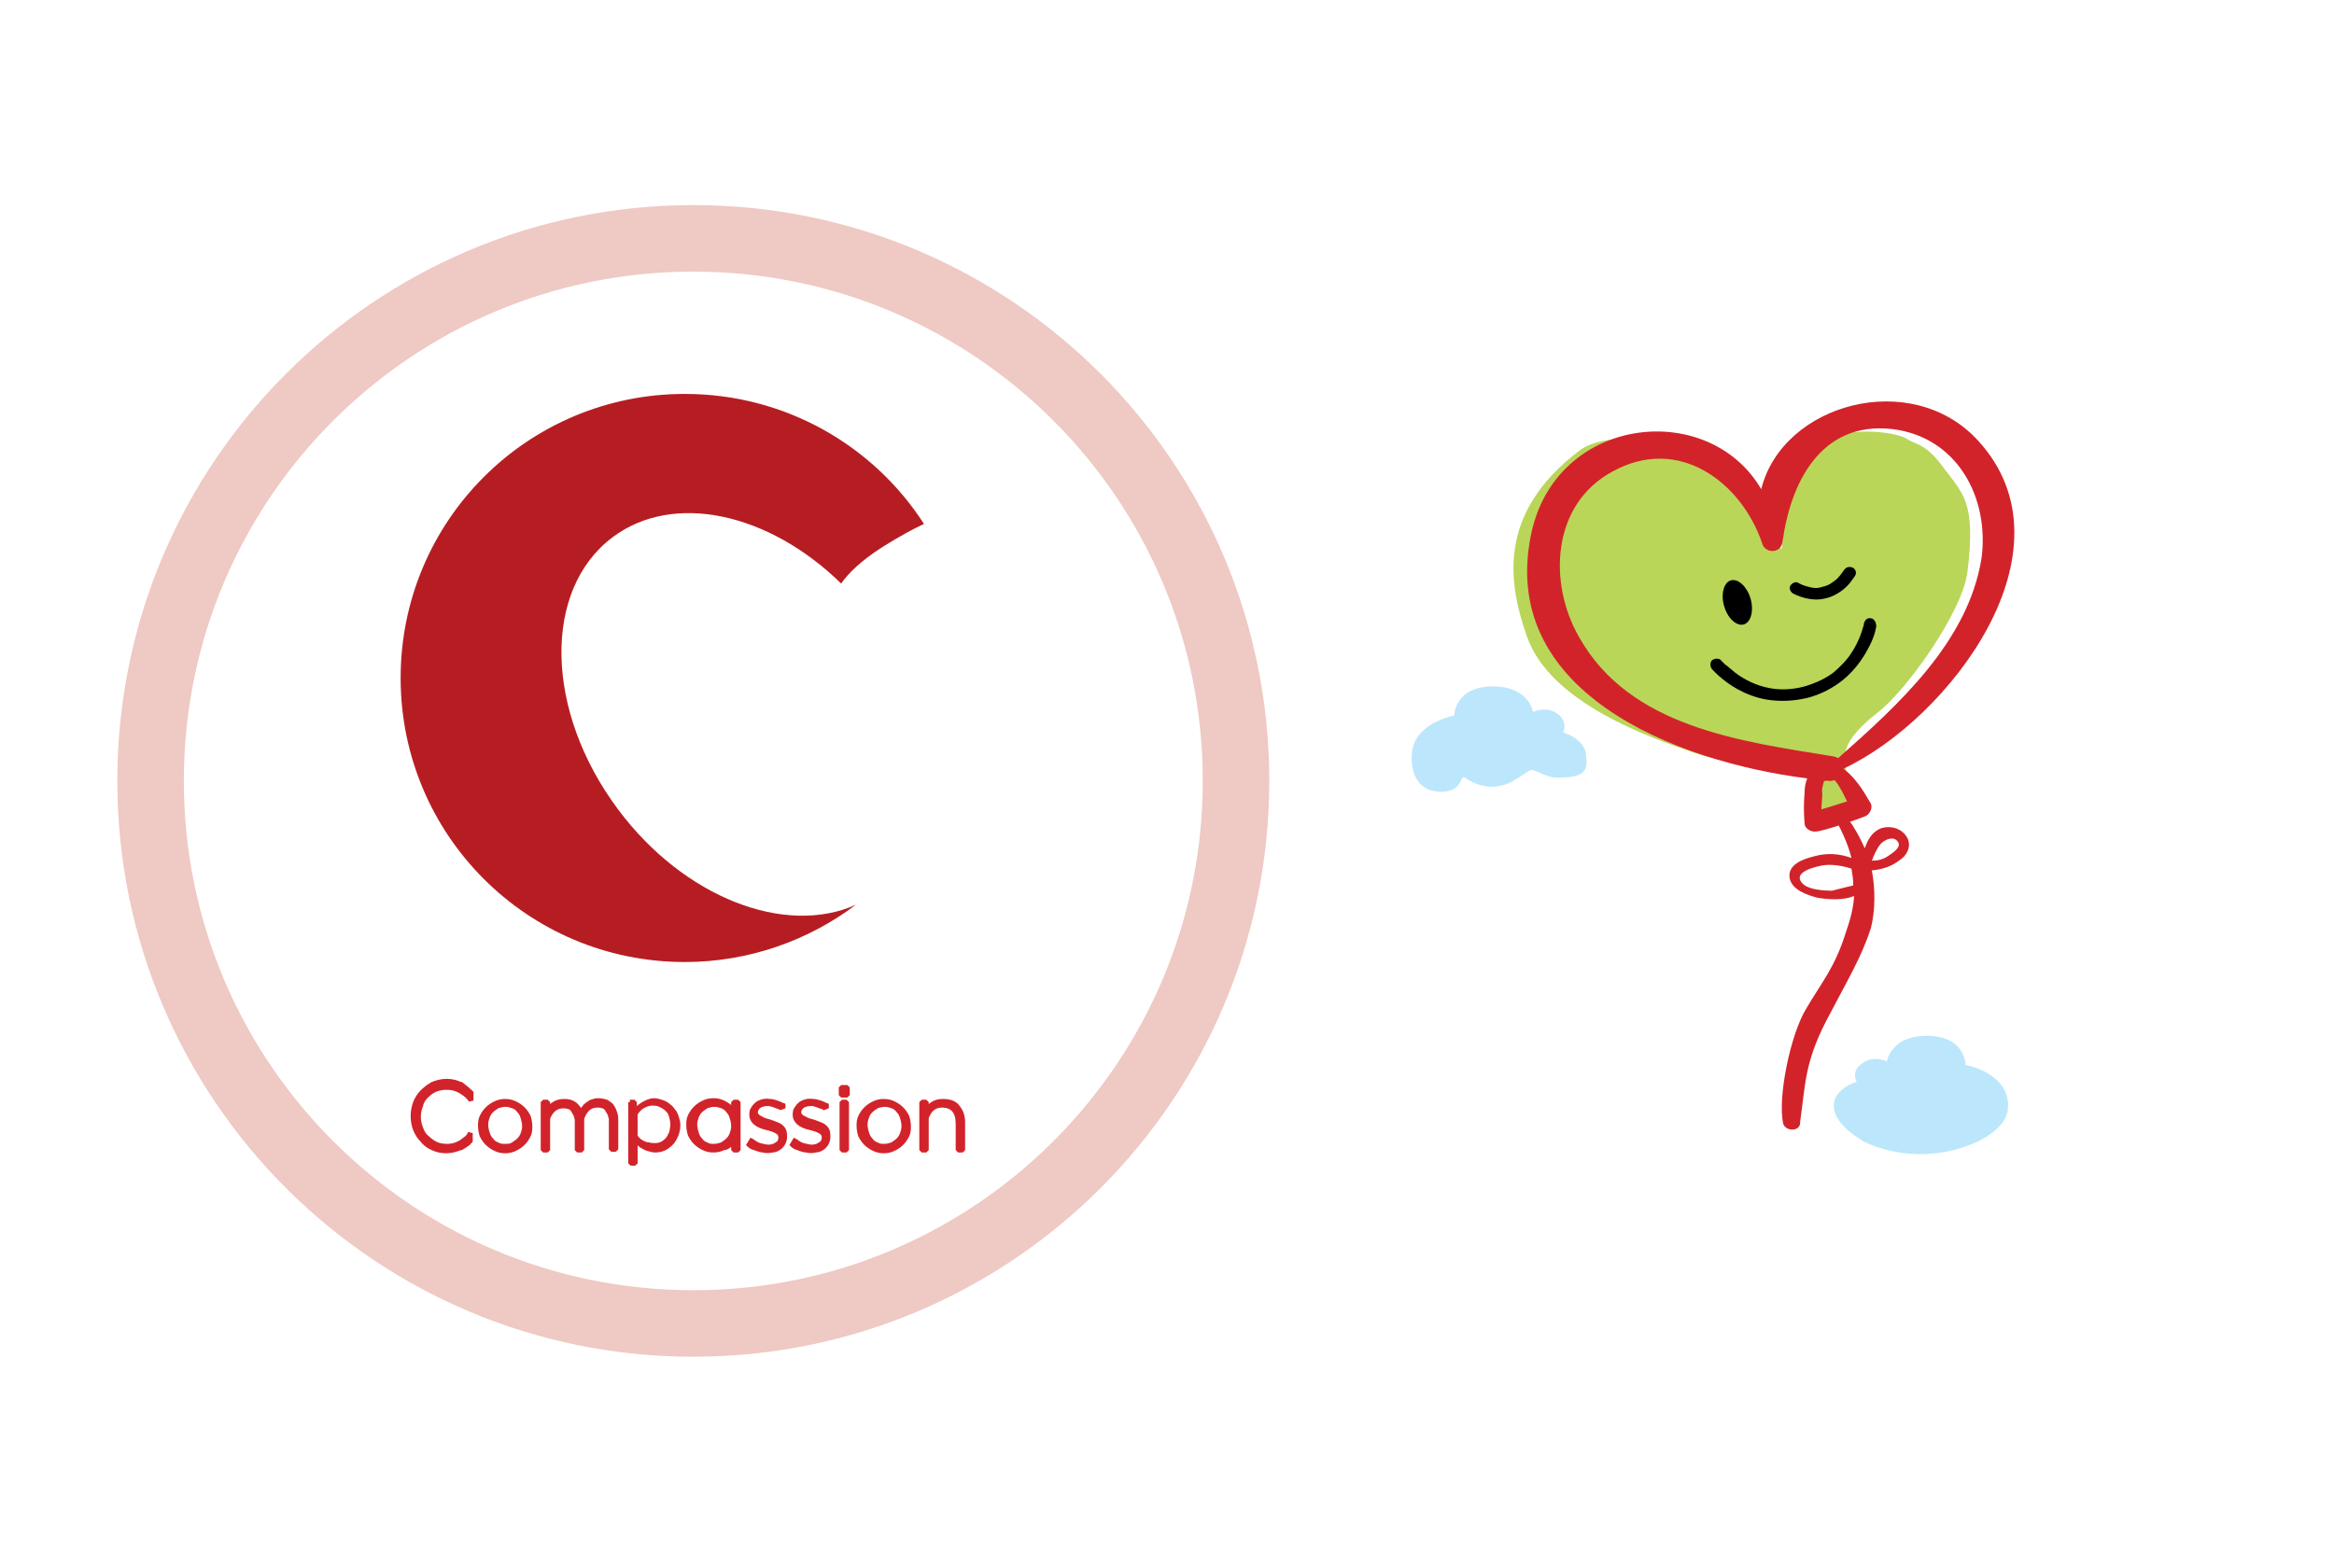 <svg width="372" height="250" viewBox="0 0 372 250" fill="none" xmlns="http://www.w3.org/2000/svg">
<rect width="372" height="250" fill="white"/>
<path d="M110.5 211C158.273 211 197 172.273 197 124.5C197 76.727 158.273 38 110.5 38C62.727 38 24 76.727 24 124.5C24 172.273 62.727 211 110.5 211Z" stroke="#EFC9C3" stroke-width="10.603"/>
<path d="M147.27 83.532C139.25 71.069 125.183 62.802 109.141 62.802C84.092 62.802 63.855 83.039 63.855 108.088C63.855 133.137 84.092 153.374 109.141 153.374C119.383 153.374 128.884 149.919 136.412 144.243C125.183 149.302 109.018 143.132 98.529 129.065C86.807 113.394 86.436 94.021 97.665 85.63C107.414 78.35 122.591 81.805 134.067 93.034C135.178 91.429 137.152 89.455 140.607 87.234C143.568 85.383 145.666 84.273 147.27 83.532Z" fill="#B61D22"/>
<path d="M147.643 183.36H146.902V175.71H147.643V177.067C148.26 176.08 149.123 175.586 150.234 175.586C151.344 175.586 152.085 175.833 152.578 176.45C153.072 177.067 153.442 177.807 153.442 178.918V183.36H152.702V179.165C152.702 177.19 151.838 176.203 150.11 176.203C149 176.203 148.136 176.82 147.643 178.177V183.36ZM142.46 183.113C142.954 182.866 143.324 182.62 143.694 182.25C144.064 181.879 144.311 181.509 144.558 181.016C144.804 180.522 144.804 180.028 144.804 179.535C144.804 179.041 144.681 178.424 144.558 178.054C144.311 177.56 144.064 177.19 143.694 176.82C143.324 176.45 142.954 176.203 142.46 175.956C141.966 175.71 141.473 175.586 140.856 175.586C140.239 175.586 139.745 175.71 139.252 175.956C138.758 176.203 138.388 176.45 138.018 176.82C137.648 177.19 137.401 177.56 137.154 178.054C136.907 178.548 136.907 179.041 136.907 179.535C136.907 180.028 137.031 180.645 137.154 181.016C137.401 181.509 137.648 181.879 138.018 182.25C138.388 182.62 138.758 182.866 139.252 183.113C139.745 183.36 140.239 183.483 140.856 183.483C141.473 183.483 141.966 183.36 142.46 183.113ZM139.745 182.496C139.375 182.373 139.005 182.126 138.758 181.756C138.511 181.509 138.265 181.139 138.141 180.645C138.018 180.275 137.894 179.782 137.894 179.288C137.894 178.794 138.018 178.424 138.141 178.054C138.265 177.684 138.511 177.314 138.758 177.067C139.005 176.82 139.375 176.573 139.745 176.327C140.115 176.203 140.609 176.08 140.979 176.08C141.473 176.08 141.843 176.203 142.213 176.327C142.583 176.45 142.954 176.697 143.2 177.067C143.447 177.314 143.694 177.684 143.817 178.177C143.941 178.548 144.064 179.041 144.064 179.535C144.064 180.028 143.941 180.399 143.817 180.769C143.694 181.139 143.447 181.509 143.2 181.756C142.954 182.003 142.583 182.249 142.213 182.496C141.843 182.62 141.349 182.743 140.979 182.743C140.486 182.743 140.115 182.743 139.745 182.496ZM134.933 183.36H134.192V175.71H134.933V177.19V183.36ZM134.069 174.599H135.056V173.365H134.069V174.599ZM131.971 176.327L131.601 176.203C131.354 176.08 131.108 175.956 130.737 175.833C130.367 175.71 129.997 175.586 129.627 175.586C129.01 175.463 128.393 175.586 127.899 175.833C127.406 176.08 127.036 176.573 126.789 177.067C126.665 177.684 126.665 178.177 127.036 178.671C127.406 179.165 127.899 179.411 128.64 179.658C129.133 179.782 129.627 179.905 129.997 180.028C130.367 180.152 130.614 180.275 130.984 180.522C131.231 180.769 131.354 181.016 131.354 181.262C131.354 181.756 131.231 182.126 130.861 182.373C130.491 182.62 130.12 182.867 129.38 182.867C129.01 182.867 128.516 182.743 128.023 182.62C127.529 182.496 127.282 182.249 127.036 182.126C126.912 182.003 126.665 181.879 126.665 181.879L126.295 182.496C126.419 182.62 126.665 182.866 127.159 182.99C127.529 183.113 128.023 183.36 128.516 183.36C129.01 183.483 129.503 183.483 129.997 183.36C130.491 183.36 130.984 183.113 131.354 182.743C131.725 182.373 131.971 181.879 131.971 181.262C131.971 180.769 131.971 180.399 131.725 180.028C131.478 179.658 131.108 179.411 130.737 179.288C130.367 179.165 129.874 178.918 129.38 178.794C128.886 178.671 128.516 178.548 128.146 178.301C127.776 178.177 127.529 177.931 127.406 177.684C127.282 177.437 127.282 177.067 127.529 176.697C127.776 176.327 128.023 176.203 128.393 176.08C128.763 175.956 129.133 175.956 129.38 175.956C129.75 175.956 129.997 176.08 130.367 176.203C130.737 176.327 130.984 176.45 131.108 176.45C131.231 176.45 131.354 176.573 131.354 176.573L131.971 176.327ZM125.061 176.327L124.691 176.203C124.444 176.08 124.197 175.956 123.827 175.833C123.457 175.71 123.087 175.586 122.717 175.586C122.1 175.463 121.483 175.586 120.989 175.833C120.496 176.08 120.125 176.573 119.879 177.067C119.755 177.684 119.755 178.177 120.125 178.671C120.496 179.165 120.989 179.411 121.73 179.658C122.223 179.782 122.717 179.905 123.087 180.028C123.457 180.152 123.704 180.275 124.074 180.522C124.321 180.769 124.444 181.016 124.444 181.262C124.444 181.756 124.321 182.126 123.951 182.373C123.58 182.62 123.21 182.867 122.47 182.867C122.1 182.867 121.606 182.743 121.113 182.62C120.619 182.496 120.372 182.249 120.125 182.126C120.002 182.003 119.755 181.879 119.755 181.879L119.385 182.496C119.508 182.62 119.755 182.866 120.249 182.99C120.742 183.113 121.113 183.36 121.606 183.36C122.1 183.483 122.593 183.483 123.087 183.36C123.58 183.36 124.074 183.113 124.444 182.743C124.814 182.373 125.061 181.879 125.061 181.262C125.061 180.769 125.061 180.399 124.814 180.028C124.568 179.658 124.197 179.411 123.827 179.288C123.457 179.165 122.964 178.918 122.47 178.794C121.976 178.671 121.606 178.548 121.236 178.301C120.866 178.177 120.619 177.931 120.496 177.684C120.372 177.437 120.372 177.067 120.619 176.697C120.866 176.327 121.113 176.203 121.483 176.08C121.853 175.956 122.223 175.956 122.47 175.956C122.84 175.956 123.087 176.08 123.457 176.203C123.827 176.327 124.074 176.45 124.197 176.45C124.321 176.573 124.444 176.573 124.444 176.573L125.061 176.327ZM112.598 182.496C112.228 182.373 111.858 182.126 111.611 181.756C111.364 181.509 111.118 181.139 110.994 180.645C110.871 180.275 110.747 179.782 110.747 179.288C110.747 178.794 110.871 178.424 110.994 178.054C111.118 177.684 111.364 177.314 111.611 177.067C111.858 176.82 112.228 176.573 112.598 176.327C112.969 176.203 113.462 176.08 113.832 176.08C114.326 176.08 114.696 176.203 115.066 176.327C115.436 176.45 115.807 176.697 116.053 177.067C116.3 177.314 116.547 177.684 116.67 178.177C116.794 178.548 116.917 179.041 116.917 179.535C116.917 180.028 116.794 180.399 116.67 180.769C116.547 181.139 116.3 181.509 116.053 181.756C115.807 182.003 115.436 182.249 115.066 182.496C114.696 182.62 114.202 182.743 113.832 182.743C113.339 182.743 112.969 182.743 112.598 182.496ZM116.547 182.25C116.67 182.126 116.794 182.003 116.917 181.879V183.36H117.658V175.71H116.917V177.067C116.794 176.944 116.67 176.82 116.547 176.697C116.177 176.327 115.807 176.08 115.313 175.833C114.819 175.586 114.326 175.463 113.709 175.463C113.092 175.463 112.598 175.586 112.105 175.833C111.611 176.08 111.241 176.327 110.871 176.697C110.501 177.067 110.254 177.437 110.007 177.931C109.76 178.424 109.76 178.918 109.76 179.411C109.76 179.905 109.884 180.522 110.007 180.892C110.254 181.386 110.501 181.756 110.871 182.126C111.241 182.496 111.611 182.743 112.105 182.99C112.598 183.237 113.092 183.36 113.709 183.36C114.326 183.36 114.819 183.237 115.313 182.99C115.807 182.99 116.3 182.62 116.547 182.25ZM100.382 175.71H101.123V177.314C101.369 176.944 101.863 176.45 102.48 176.08C103.097 175.71 103.714 175.463 104.207 175.463C104.578 175.463 105.071 175.586 105.441 175.71C105.812 175.833 106.305 176.08 106.552 176.327C106.922 176.573 107.169 176.944 107.539 177.437C107.786 177.931 107.909 178.424 108.033 178.918C108.156 180.152 107.786 181.139 107.169 182.003C106.429 182.867 105.565 183.36 104.454 183.36C104.084 183.36 103.59 183.237 103.22 183.113C102.85 182.99 102.48 182.743 102.233 182.62C101.986 182.373 101.74 182.25 101.616 182.003C101.493 181.879 101.369 181.633 101.246 181.509V185.458H100.506V175.71H100.382ZM101.123 180.892C101.123 180.892 101.123 181.016 101.246 181.139C101.369 181.262 101.369 181.386 101.493 181.509C101.616 181.633 101.74 181.756 101.863 181.879C101.986 182.003 102.233 182.126 102.48 182.25C102.727 182.373 102.973 182.496 103.344 182.496C103.714 182.62 104.084 182.62 104.454 182.62C105.071 182.62 105.688 182.373 106.058 182.003C106.552 181.633 106.799 181.139 107.046 180.522C107.169 179.905 107.292 179.288 107.169 178.671C107.046 178.054 106.922 177.437 106.552 177.067C106.058 176.45 105.441 176.203 104.824 175.956C104.084 175.833 103.467 175.833 102.727 176.203C102.11 176.45 101.616 176.943 101.246 177.56V179.041V180.892H101.123ZM87.302 183.36H86.562V175.71H87.302V177.067C87.919 176.08 88.783 175.586 89.894 175.586C90.634 175.586 91.128 175.71 91.621 176.08C91.991 176.45 92.362 176.82 92.608 177.437C92.732 177.314 92.732 177.067 92.855 176.943C92.978 176.82 93.102 176.573 93.349 176.327C93.596 176.08 93.842 175.956 94.212 175.71C94.583 175.586 94.953 175.463 95.323 175.463C95.817 175.463 96.31 175.586 96.68 175.71C97.05 175.956 97.421 176.203 97.544 176.45C97.791 176.82 97.914 177.19 98.038 177.56C98.161 177.931 98.161 178.301 98.161 178.794V183.237H97.421V179.041V178.918C97.421 178.794 97.421 178.671 97.421 178.548C97.421 178.424 97.421 178.178 97.297 177.931C97.297 177.684 97.174 177.561 97.05 177.314C96.927 177.067 96.804 176.944 96.68 176.697C96.557 176.573 96.31 176.327 96.063 176.327C95.817 176.203 95.446 176.203 95.2 176.203C93.966 176.203 93.225 176.944 92.732 178.301C92.732 178.548 92.732 178.671 92.732 178.918V183.36H91.991V179.165V179.041C91.991 178.918 91.991 178.794 91.991 178.671C91.991 178.548 91.991 178.301 91.868 178.054C91.868 177.807 91.745 177.684 91.621 177.437C91.498 177.19 91.374 177.067 91.251 176.82C91.128 176.697 90.881 176.45 90.634 176.45C90.387 176.327 90.017 176.327 89.77 176.327C88.66 176.327 87.796 176.944 87.302 178.301V183.36ZM82.12 183.113C82.613 182.866 82.984 182.62 83.354 182.25C83.724 181.879 83.971 181.509 84.217 181.016C84.464 180.522 84.464 180.028 84.464 179.535C84.464 179.041 84.341 178.424 84.217 178.054C83.971 177.56 83.724 177.19 83.354 176.82C82.984 176.45 82.613 176.203 82.12 175.956C81.626 175.71 81.133 175.586 80.516 175.586C79.899 175.586 79.405 175.71 78.911 175.956C78.418 176.203 78.048 176.45 77.677 176.82C77.307 177.19 77.061 177.56 76.814 178.054C76.567 178.548 76.567 179.041 76.567 179.535C76.567 180.028 76.69 180.645 76.814 181.016C77.061 181.509 77.307 181.879 77.677 182.25C78.048 182.62 78.418 182.866 78.911 183.113C79.405 183.36 79.899 183.483 80.516 183.483C81.133 183.483 81.626 183.36 82.12 183.113ZM79.282 182.496C78.911 182.373 78.541 182.126 78.294 181.756C78.048 181.509 77.801 181.139 77.677 180.645C77.554 180.275 77.431 179.782 77.431 179.288C77.431 178.794 77.554 178.424 77.677 178.054C77.801 177.684 78.048 177.314 78.294 177.067C78.541 176.82 78.911 176.573 79.282 176.327C79.652 176.203 80.145 176.08 80.516 176.08C81.009 176.08 81.379 176.203 81.749 176.327C82.12 176.45 82.49 176.697 82.737 177.067C82.984 177.314 83.23 177.684 83.354 178.177C83.477 178.671 83.6 179.041 83.6 179.535C83.6 180.028 83.477 180.399 83.354 180.769C83.23 181.139 82.984 181.509 82.737 181.756C82.49 182.003 82.12 182.249 81.749 182.496C81.379 182.743 80.886 182.743 80.516 182.743C80.145 182.743 79.652 182.743 79.282 182.496ZM75.086 174.229V175.463C74.963 175.216 74.716 174.969 74.469 174.722C74.222 174.476 73.852 174.229 73.482 173.982C73.359 173.859 73.112 173.859 72.989 173.735C72.495 173.488 71.878 173.365 71.138 173.365C70.521 173.365 69.904 173.488 69.287 173.735C68.793 173.982 68.299 174.352 67.929 174.722C67.559 175.093 67.189 175.586 67.066 176.203C66.819 176.82 66.695 177.437 66.695 178.054C66.695 178.671 66.819 179.288 67.066 179.905C67.312 180.522 67.559 181.016 68.053 181.386C68.423 181.756 68.916 182.126 69.41 182.373C69.904 182.62 70.521 182.743 71.261 182.743C71.878 182.743 72.495 182.62 72.989 182.373C73.112 182.25 73.359 182.249 73.482 182.126C73.852 181.879 74.099 181.633 74.469 181.386C74.716 181.139 74.839 180.892 74.963 180.645V181.879C74.593 182.373 74.099 182.62 73.482 182.99H73.359C72.742 183.237 72.001 183.483 71.138 183.483C70.397 183.483 69.657 183.36 68.916 182.99C68.299 182.743 67.683 182.25 67.312 181.756C66.819 181.262 66.448 180.645 66.202 180.028C65.955 179.411 65.832 178.671 65.832 177.931C65.832 177.19 65.955 176.573 66.202 175.833C66.448 175.216 66.819 174.599 67.312 174.105C67.806 173.612 68.299 173.242 68.916 172.871C69.533 172.625 70.274 172.378 71.138 172.378C71.878 172.378 72.618 172.501 73.359 172.871H73.482C74.099 173.365 74.593 173.735 75.086 174.229Z" fill="#D2232A"/>
<path d="M147.643 183.36H146.902V175.71H147.643V177.067C148.26 176.08 149.123 175.586 150.234 175.586C151.344 175.586 152.085 175.833 152.578 176.45C153.072 177.067 153.442 177.807 153.442 178.918V183.36H152.702V179.165C152.702 177.19 151.838 176.203 150.11 176.203C149 176.203 148.136 176.82 147.643 178.177V183.36ZM142.46 183.113C142.954 182.866 143.324 182.62 143.694 182.25C144.064 181.879 144.311 181.509 144.558 181.016C144.804 180.522 144.804 180.028 144.804 179.535C144.804 179.041 144.681 178.424 144.558 178.054C144.311 177.56 144.064 177.19 143.694 176.82C143.324 176.45 142.954 176.203 142.46 175.956C141.966 175.71 141.473 175.586 140.856 175.586C140.239 175.586 139.745 175.71 139.252 175.956C138.758 176.203 138.388 176.45 138.018 176.82C137.648 177.19 137.401 177.56 137.154 178.054C136.907 178.548 136.907 179.041 136.907 179.535C136.907 180.028 137.031 180.645 137.154 181.016C137.401 181.509 137.648 181.879 138.018 182.25C138.388 182.62 138.758 182.866 139.252 183.113C139.745 183.36 140.239 183.483 140.856 183.483C141.473 183.483 141.966 183.36 142.46 183.113ZM139.745 182.496C139.375 182.373 139.005 182.126 138.758 181.756C138.511 181.509 138.265 181.139 138.141 180.645C138.018 180.275 137.894 179.782 137.894 179.288C137.894 178.794 138.018 178.424 138.141 178.054C138.265 177.684 138.511 177.314 138.758 177.067C139.005 176.82 139.375 176.573 139.745 176.327C140.115 176.203 140.609 176.08 140.979 176.08C141.473 176.08 141.843 176.203 142.213 176.327C142.583 176.45 142.954 176.697 143.2 177.067C143.447 177.314 143.694 177.684 143.817 178.177C143.941 178.548 144.064 179.041 144.064 179.535C144.064 180.028 143.941 180.399 143.817 180.769C143.694 181.139 143.447 181.509 143.2 181.756C142.954 182.003 142.583 182.249 142.213 182.496C141.843 182.62 141.349 182.743 140.979 182.743C140.486 182.743 140.115 182.743 139.745 182.496ZM134.933 183.36H134.192V175.71H134.933V177.19V183.36ZM134.069 174.599H135.056V173.365H134.069V174.599ZM131.971 176.327L131.601 176.203C131.354 176.08 131.108 175.956 130.737 175.833C130.367 175.71 129.997 175.586 129.627 175.586C129.01 175.463 128.393 175.586 127.899 175.833C127.406 176.08 127.036 176.573 126.789 177.067C126.665 177.684 126.665 178.177 127.036 178.671C127.406 179.165 127.899 179.411 128.64 179.658C129.133 179.782 129.627 179.905 129.997 180.028C130.367 180.152 130.614 180.275 130.984 180.522C131.231 180.769 131.354 181.016 131.354 181.262C131.354 181.756 131.231 182.126 130.861 182.373C130.491 182.62 130.12 182.867 129.38 182.867C129.01 182.867 128.516 182.743 128.023 182.62C127.529 182.496 127.282 182.249 127.036 182.126C126.912 182.003 126.665 181.879 126.665 181.879L126.295 182.496C126.419 182.62 126.665 182.866 127.159 182.99C127.529 183.113 128.023 183.36 128.516 183.36C129.01 183.483 129.503 183.483 129.997 183.36C130.491 183.36 130.984 183.113 131.354 182.743C131.725 182.373 131.971 181.879 131.971 181.262C131.971 180.769 131.971 180.399 131.725 180.028C131.478 179.658 131.108 179.411 130.737 179.288C130.367 179.165 129.874 178.918 129.38 178.794C128.886 178.671 128.516 178.548 128.146 178.301C127.776 178.177 127.529 177.931 127.406 177.684C127.282 177.437 127.282 177.067 127.529 176.697C127.776 176.327 128.023 176.203 128.393 176.08C128.763 175.956 129.133 175.956 129.38 175.956C129.75 175.956 129.997 176.08 130.367 176.203C130.737 176.327 130.984 176.45 131.108 176.45C131.231 176.45 131.354 176.573 131.354 176.573L131.971 176.327ZM125.061 176.327L124.691 176.203C124.444 176.08 124.197 175.956 123.827 175.833C123.457 175.71 123.087 175.586 122.717 175.586C122.1 175.463 121.483 175.586 120.989 175.833C120.496 176.08 120.125 176.573 119.879 177.067C119.755 177.684 119.755 178.177 120.125 178.671C120.496 179.165 120.989 179.411 121.73 179.658C122.223 179.782 122.717 179.905 123.087 180.028C123.457 180.152 123.704 180.275 124.074 180.522C124.321 180.769 124.444 181.016 124.444 181.262C124.444 181.756 124.321 182.126 123.951 182.373C123.58 182.62 123.21 182.867 122.47 182.867C122.1 182.867 121.606 182.743 121.113 182.62C120.619 182.496 120.372 182.249 120.125 182.126C120.002 182.003 119.755 181.879 119.755 181.879L119.385 182.496C119.508 182.62 119.755 182.866 120.249 182.99C120.742 183.113 121.113 183.36 121.606 183.36C122.1 183.483 122.593 183.483 123.087 183.36C123.58 183.36 124.074 183.113 124.444 182.743C124.814 182.373 125.061 181.879 125.061 181.262C125.061 180.769 125.061 180.399 124.814 180.028C124.568 179.658 124.197 179.411 123.827 179.288C123.457 179.165 122.964 178.918 122.47 178.794C121.976 178.671 121.606 178.548 121.236 178.301C120.866 178.177 120.619 177.931 120.496 177.684C120.372 177.437 120.372 177.067 120.619 176.697C120.866 176.327 121.113 176.203 121.483 176.08C121.853 175.956 122.223 175.956 122.47 175.956C122.84 175.956 123.087 176.08 123.457 176.203C123.827 176.327 124.074 176.45 124.197 176.45C124.321 176.573 124.444 176.573 124.444 176.573L125.061 176.327ZM112.598 182.496C112.228 182.373 111.858 182.126 111.611 181.756C111.364 181.509 111.118 181.139 110.994 180.645C110.871 180.275 110.747 179.782 110.747 179.288C110.747 178.794 110.871 178.424 110.994 178.054C111.118 177.684 111.364 177.314 111.611 177.067C111.858 176.82 112.228 176.573 112.598 176.327C112.969 176.203 113.462 176.08 113.832 176.08C114.326 176.08 114.696 176.203 115.066 176.327C115.436 176.45 115.807 176.697 116.053 177.067C116.3 177.314 116.547 177.684 116.67 178.177C116.794 178.548 116.917 179.041 116.917 179.535C116.917 180.028 116.794 180.399 116.67 180.769C116.547 181.139 116.3 181.509 116.053 181.756C115.807 182.003 115.436 182.249 115.066 182.496C114.696 182.62 114.202 182.743 113.832 182.743C113.339 182.743 112.969 182.743 112.598 182.496ZM116.547 182.25C116.67 182.126 116.794 182.003 116.917 181.879V183.36H117.658V175.71H116.917V177.067C116.794 176.944 116.67 176.82 116.547 176.697C116.177 176.327 115.807 176.08 115.313 175.833C114.819 175.586 114.326 175.463 113.709 175.463C113.092 175.463 112.598 175.586 112.105 175.833C111.611 176.08 111.241 176.327 110.871 176.697C110.501 177.067 110.254 177.437 110.007 177.931C109.76 178.424 109.76 178.918 109.76 179.411C109.76 179.905 109.884 180.522 110.007 180.892C110.254 181.386 110.501 181.756 110.871 182.126C111.241 182.496 111.611 182.743 112.105 182.99C112.598 183.237 113.092 183.36 113.709 183.36C114.326 183.36 114.819 183.237 115.313 182.99C115.807 182.99 116.3 182.62 116.547 182.25ZM100.382 175.71H101.123V177.314C101.369 176.944 101.863 176.45 102.48 176.08C103.097 175.71 103.714 175.463 104.207 175.463C104.578 175.463 105.071 175.586 105.441 175.71C105.812 175.833 106.305 176.08 106.552 176.327C106.922 176.573 107.169 176.944 107.539 177.437C107.786 177.931 107.909 178.424 108.033 178.918C108.156 180.152 107.786 181.139 107.169 182.003C106.429 182.867 105.565 183.36 104.454 183.36C104.084 183.36 103.59 183.237 103.22 183.113C102.85 182.99 102.48 182.743 102.233 182.62C101.986 182.373 101.74 182.25 101.616 182.003C101.493 181.879 101.369 181.633 101.246 181.509V185.458H100.506V175.71H100.382ZM101.123 180.892C101.123 180.892 101.123 181.016 101.246 181.139C101.369 181.262 101.369 181.386 101.493 181.509C101.616 181.633 101.74 181.756 101.863 181.879C101.986 182.003 102.233 182.126 102.48 182.25C102.727 182.373 102.973 182.496 103.344 182.496C103.714 182.62 104.084 182.62 104.454 182.62C105.071 182.62 105.688 182.373 106.058 182.003C106.552 181.633 106.799 181.139 107.046 180.522C107.169 179.905 107.292 179.288 107.169 178.671C107.046 178.054 106.922 177.437 106.552 177.067C106.058 176.45 105.441 176.203 104.824 175.956C104.084 175.833 103.467 175.833 102.727 176.203C102.11 176.45 101.616 176.943 101.246 177.56V179.041V180.892H101.123ZM87.302 183.36H86.562V175.71H87.302V177.067C87.919 176.08 88.783 175.586 89.894 175.586C90.634 175.586 91.128 175.71 91.621 176.08C91.991 176.45 92.362 176.82 92.608 177.437C92.732 177.314 92.732 177.067 92.855 176.943C92.978 176.82 93.102 176.573 93.349 176.327C93.596 176.08 93.842 175.956 94.212 175.71C94.583 175.586 94.953 175.463 95.323 175.463C95.817 175.463 96.31 175.586 96.68 175.71C97.05 175.956 97.421 176.203 97.544 176.45C97.791 176.82 97.914 177.19 98.038 177.56C98.161 177.931 98.161 178.301 98.161 178.794V183.237H97.421V179.041V178.918C97.421 178.794 97.421 178.671 97.421 178.548C97.421 178.424 97.421 178.178 97.297 177.931C97.297 177.684 97.174 177.561 97.05 177.314C96.927 177.067 96.804 176.944 96.68 176.697C96.557 176.573 96.31 176.327 96.063 176.327C95.817 176.203 95.446 176.203 95.2 176.203C93.966 176.203 93.225 176.944 92.732 178.301C92.732 178.548 92.732 178.671 92.732 178.918V183.36H91.991V179.165V179.041C91.991 178.918 91.991 178.794 91.991 178.671C91.991 178.548 91.991 178.301 91.868 178.054C91.868 177.807 91.745 177.684 91.621 177.437C91.498 177.19 91.374 177.067 91.251 176.82C91.128 176.697 90.881 176.45 90.634 176.45C90.387 176.327 90.017 176.327 89.77 176.327C88.66 176.327 87.796 176.944 87.302 178.301V183.36V183.36ZM82.12 183.113C82.613 182.866 82.984 182.62 83.354 182.25C83.724 181.879 83.971 181.509 84.217 181.016C84.464 180.522 84.464 180.028 84.464 179.535C84.464 179.041 84.341 178.424 84.217 178.054C83.971 177.56 83.724 177.19 83.354 176.82C82.984 176.45 82.613 176.203 82.12 175.956C81.626 175.71 81.133 175.586 80.516 175.586C79.899 175.586 79.405 175.71 78.911 175.956C78.418 176.203 78.048 176.45 77.677 176.82C77.307 177.19 77.061 177.56 76.814 178.054C76.567 178.548 76.567 179.041 76.567 179.535C76.567 180.028 76.69 180.645 76.814 181.016C77.061 181.509 77.307 181.879 77.677 182.25C78.048 182.62 78.418 182.866 78.911 183.113C79.405 183.36 79.899 183.483 80.516 183.483C81.133 183.483 81.626 183.36 82.12 183.113ZM79.282 182.496C78.911 182.373 78.541 182.126 78.294 181.756C78.048 181.509 77.801 181.139 77.677 180.645C77.554 180.275 77.431 179.782 77.431 179.288C77.431 178.794 77.554 178.424 77.677 178.054C77.801 177.684 78.048 177.314 78.294 177.067C78.541 176.82 78.911 176.573 79.282 176.327C79.652 176.203 80.145 176.08 80.516 176.08C81.009 176.08 81.379 176.203 81.749 176.327C82.12 176.45 82.49 176.697 82.737 177.067C82.984 177.314 83.23 177.684 83.354 178.177C83.477 178.671 83.6 179.041 83.6 179.535C83.6 180.028 83.477 180.399 83.354 180.769C83.23 181.139 82.984 181.509 82.737 181.756C82.49 182.003 82.12 182.249 81.749 182.496C81.379 182.743 80.886 182.743 80.516 182.743C80.145 182.743 79.652 182.743 79.282 182.496ZM75.086 174.229V175.463C74.963 175.216 74.716 174.969 74.469 174.722C74.222 174.476 73.852 174.229 73.482 173.982C73.359 173.859 73.112 173.859 72.989 173.735C72.495 173.488 71.878 173.365 71.138 173.365C70.521 173.365 69.904 173.488 69.287 173.735C68.793 173.982 68.299 174.352 67.929 174.722C67.559 175.093 67.189 175.586 67.066 176.203C66.819 176.82 66.695 177.437 66.695 178.054C66.695 178.671 66.819 179.288 67.066 179.905C67.312 180.522 67.559 181.016 68.053 181.386C68.423 181.756 68.916 182.126 69.41 182.373C69.904 182.62 70.521 182.743 71.261 182.743C71.878 182.743 72.495 182.62 72.989 182.373C73.112 182.25 73.359 182.249 73.482 182.126C73.852 181.879 74.099 181.633 74.469 181.386C74.716 181.139 74.839 180.892 74.963 180.645V181.879C74.593 182.373 74.099 182.62 73.482 182.99H73.359C72.742 183.237 72.001 183.483 71.138 183.483C70.397 183.483 69.657 183.36 68.916 182.99C68.299 182.743 67.683 182.25 67.312 181.756C66.819 181.262 66.448 180.645 66.202 180.028C65.955 179.411 65.832 178.671 65.832 177.931C65.832 177.19 65.955 176.573 66.202 175.833C66.448 175.216 66.819 174.599 67.312 174.105C67.806 173.612 68.299 173.242 68.916 172.871C69.533 172.625 70.274 172.378 71.138 172.378C71.878 172.378 72.618 172.501 73.359 172.871H73.482C74.099 173.365 74.593 173.735 75.086 174.229Z" stroke="#D2232A" stroke-width="0.76" stroke-miterlimit="1.404"/>
<path d="M295.94 172.469C295.94 172.469 292.415 173.456 292.274 176.135C292.133 178.815 295.517 181.071 296.927 181.917C298.479 182.763 306.234 186.147 315.4 181.917C316.951 181.071 320.195 179.238 320.054 176.135C319.913 170.918 313.285 169.79 313.285 169.79C313.285 169.79 313.285 164.995 306.798 165.136C301.299 165.277 300.735 169.226 300.735 169.226C300.735 169.226 298.479 168.098 296.645 169.649C294.953 170.918 295.94 172.469 295.94 172.469Z" fill="#BCE6FB"/>
<path d="M249.124 116.769C249.124 116.769 252.649 117.756 252.79 120.435C252.931 122.268 253.354 124.102 247.996 123.961C246.304 123.961 244.47 122.409 243.765 122.832C240.663 124.948 240.24 124.948 240.24 124.948C240.24 124.948 236.997 126.499 233.471 123.961C232.625 123.397 233.33 126.217 229.664 126.217C226.139 126.217 224.869 123.538 225.01 120.435C225.151 115.218 231.779 114.09 231.779 114.09C231.779 114.09 231.779 109.295 238.266 109.436C243.765 109.577 244.329 113.526 244.329 113.526C244.329 113.526 246.586 112.397 248.419 113.949C249.97 115.218 249.124 116.769 249.124 116.769Z" fill="#BCE6FB"/>
<path d="M295.377 141.164C295.377 140.177 295.236 139.331 295.095 138.485C293.825 138.061 292.133 137.779 290.864 137.921C289.595 138.062 285.224 139.049 287.48 141.023C288.467 141.869 290.864 142.01 291.992 142.01C293.12 141.728 294.107 141.446 295.377 141.164ZM300.876 136.51C301.44 136.087 303.273 135.1 302.427 134.113C301.722 133.267 300.453 133.831 299.748 134.536C299.043 135.382 298.62 136.51 298.338 137.215C299.184 137.215 300.03 137.074 300.876 136.51ZM287.903 160.765C290.3 156.675 292.415 154.278 294.107 148.92C294.953 146.522 295.377 144.83 295.518 142.856C293.684 143.561 291.569 143.42 289.736 143.138C288.044 142.715 285.506 141.869 285.224 139.895C284.941 137.779 287.48 136.933 289.172 136.51C291.146 135.946 293.261 136.087 295.095 136.792C294.53 134.536 293.402 131.998 291.851 129.46C291.005 130.024 293.684 127.908 292.697 128.473C294.671 130.306 296.082 132.703 297.21 135.241C297.633 133.972 298.338 132.703 299.607 132.139C300.876 131.575 302.709 131.857 303.696 133.126C304.824 134.536 304.119 136.228 302.85 137.074C301.44 138.202 299.889 138.626 298.338 138.767C298.902 141.728 298.902 145.112 298.197 147.932C296.646 152.727 294.53 156.111 291.005 162.88C287.621 169.508 287.762 172.892 286.916 178.815C287.057 180.366 284.8 180.507 284.236 179.238C283.249 175.148 285.365 164.854 287.903 160.765Z" fill="#D2232A"/>
<path d="M289.031 122.973L292.556 123.396L296.363 127.909L291.428 130.447H288.89L289.031 122.973Z" fill="#B9D658"/>
<path d="M309.901 74.747C312.862 78.695 314.977 80.106 313.567 91.246C312.721 97.732 303.696 110.283 299.184 113.667C291.992 119.308 294.389 121.564 294.389 124.102C294.389 126.64 292.415 124.102 288.326 122.692C284.236 121.141 276.903 122.41 269.994 120.013C263.084 117.615 247.008 112.116 243.342 101.399C240.381 92.938 238.548 81.798 251.803 71.786C256.315 68.401 269.007 69.953 274.083 73.619C279.301 77.426 282.967 85.323 283.672 87.156C284.377 88.99 283.954 82.362 284.8 78.978C285.646 75.734 288.89 70.235 293.261 69.248C297.632 68.26 302.85 69.107 304.119 70.094C305.529 70.94 307.08 70.799 309.901 74.747Z" fill="#B9D658"/>
<path d="M294.389 127.768C293.825 126.64 293.261 125.371 292.415 124.384L291.71 124.525C291.569 124.525 291.146 124.384 290.723 124.525C290.582 125.089 290.3 125.794 290.441 126.499C290.441 127.345 290.3 128.332 290.3 129.037C291.71 128.614 293.12 128.191 294.389 127.768ZM315.823 88.989C317.092 79.4 312.016 69.67 301.581 68.401C290.159 67.132 285.364 77.003 284.095 86.451C283.813 88.284 281.275 88.284 280.852 86.592C277.468 76.721 267.456 69.388 257.02 75.17C247.291 80.387 246.726 92.937 251.662 101.539C259.7 115.923 277.326 118.179 292.133 120.576C292.274 120.576 292.697 120.717 292.979 120.858C302.709 112.256 313.708 102.244 315.823 88.989ZM289.454 132.562C288.749 132.703 287.621 132.139 287.621 131.293C287.48 129.601 287.48 128.05 287.621 126.358C287.621 125.512 287.762 124.807 288.044 124.101C266.891 121.422 238.266 110.141 244.188 84.477C248.56 66.145 272.391 63.748 280.711 77.99C284.095 64.312 304.683 58.671 315.259 70.234C331.335 87.72 310.606 114.654 293.825 122.55C295.658 123.961 296.927 125.935 298.056 127.909C298.62 128.614 298.056 129.883 297.209 130.165C296.222 130.588 290.441 132.562 289.454 132.562Z" fill="#D2232A"/>
<path d="M279.019 95.476C279.583 97.45 279.019 99.283 277.89 99.565C276.762 99.847 275.352 98.578 274.788 96.604C274.224 94.63 274.788 92.797 275.916 92.515C277.044 92.233 278.455 93.502 279.019 95.476Z" fill="black"/>
<path d="M298.196 98.578C297.632 98.437 297.209 98.86 297.068 99.424C297.068 99.424 297.068 99.424 297.068 99.565C296.927 99.988 296.504 101.962 295.094 104.077C294.389 105.205 293.402 106.192 292.274 107.179C291.005 108.167 289.453 108.872 287.62 109.436C285.505 110 283.672 110 282.121 109.718C279.723 109.295 277.749 108.167 276.48 107.179C275.775 106.615 275.352 106.192 274.929 105.91C274.788 105.769 274.647 105.628 274.506 105.487L274.365 105.346C274.083 104.923 273.378 104.923 272.955 105.205C272.532 105.487 272.532 106.192 272.814 106.615C272.814 106.615 274.365 108.449 276.903 109.859C278.172 110.564 279.864 111.269 281.698 111.551C283.531 111.833 285.646 111.833 288.043 111.269C290.299 110.705 292.274 109.577 293.684 108.449C295.94 106.615 297.209 104.5 298.055 102.808C298.901 101.116 299.042 99.847 299.042 99.847C299.042 99.142 298.619 98.578 298.196 98.578Z" fill="black"/>
<path d="M293.966 90.822L294.389 91.104L293.966 90.822L294.389 91.104L293.966 90.822C293.825 90.963 293.402 91.668 292.838 92.232C292.556 92.514 292.133 92.796 291.71 93.078C291.287 93.36 290.723 93.501 290.159 93.642C289.736 93.783 289.172 93.783 288.608 93.642C288.044 93.501 287.338 93.36 286.633 92.937C286.21 92.655 285.646 92.937 285.364 93.36C285.082 93.783 285.364 94.347 285.787 94.629C286.633 95.052 287.479 95.334 288.326 95.475C289.172 95.616 289.877 95.616 290.582 95.475C291.428 95.334 292.133 95.052 292.838 94.629C293.825 94.065 294.53 93.36 294.953 92.796C295.376 92.232 295.658 91.809 295.658 91.809C295.94 91.386 295.799 90.822 295.376 90.54C294.812 90.258 294.248 90.399 293.966 90.822Z" fill="black"/>
</svg>

